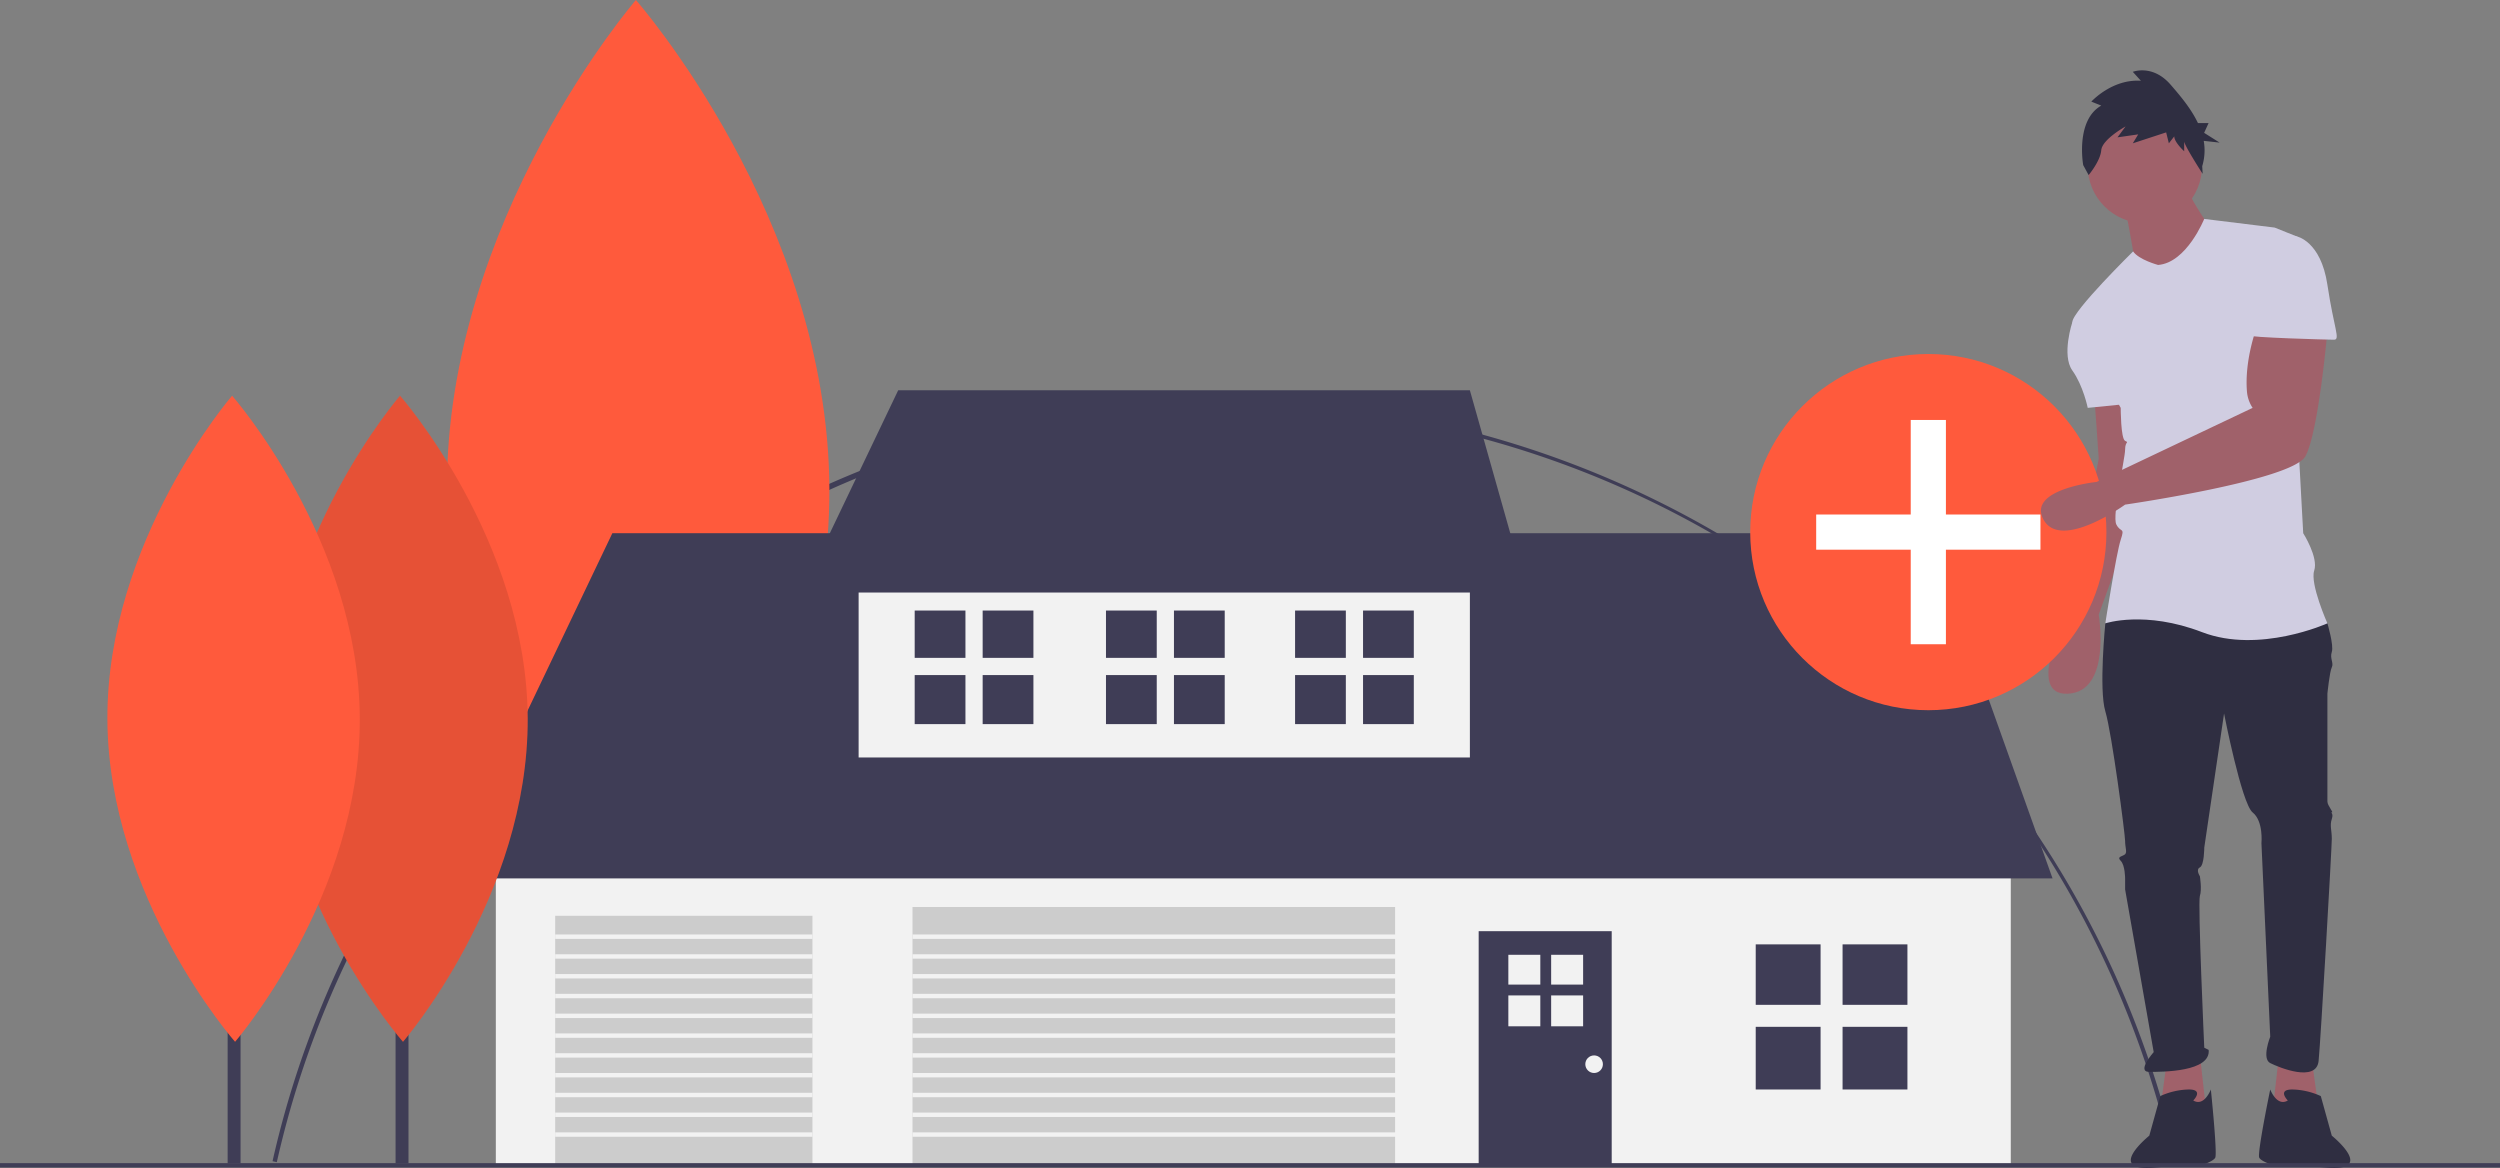 <svg id="a47a0a21-9b01-4fbd-9b4d-87f66ed38e86" data-name="Layer 1" xmlns="http://www.w3.org/2000/svg" width="1137" height="531.168" viewBox="0 0 1137 531.168"><rect x="0" y="0" width="1137" height="531.168" fill="#808080" stroke="none"/><title>buy_house</title><path d="M157.398,712.972l-1.951-.439c21.756-96.751,76.43-184.609,153.951-247.392A444.114,444.114,0,0,1,1021.553,711.352l-1.949.443C973.55,509.586,796.329,368.361,588.634,368.361,383.66,368.361,202.3,513.29,157.398,712.972Z" transform="translate(-31.5 -184.416)" fill="#3f3d56"/><polygon points="1051.5 482.5 1054.5 504.5 1033.5 506.5 1036.5 479.5 1051.5 482.5" fill="#a0616a"/><path d="M984,364.916s2,27,2,28-14,70-14,70-20,38,0,37,14-36,14-36l21-58-9-41Z" transform="translate(-31.5 -184.416)" fill="#a0616a"/><polygon points="985.5 482.5 982.5 504.5 1003.5 506.5 1000.5 479.5 985.5 482.5" fill="#a0616a"/><path d="M994,460.916l-5,7s-3,30,0,40,9,56,9,59,1,5,0,6-4,1-2,3,2,8,2,8v5l13,74s-8,9-2,9,28,0,27-10l-2-1s-3-66-2-69,0-9,0-9-2-3,0-4,2-9,2-9l9-61s8,41,13,45,4,14,4,14l4,88s-4,10,0,12,21,9,22-1,6-97,6-101-1-6,0-9-1-3,0-3-2-3-2-5v-49s1-10,2-12-1-4,0-7-2-13-2-13l-45-12Z" transform="translate(-31.5 -184.416)" fill="#2f2e41"/><path d="M1029,684.916s5-5-2-5a32.549,32.549,0,0,0-13,3l-5,18s-20.5,16.5,2.5,14.5,19.5-.5,19.5-.5,7-2,8-4-2-31-2-31S1034,687.916,1029,684.916Z" transform="translate(-31.5 -184.416)" fill="#2f2e41"/><path d="M1072,684.916s-5-5,2-5a32.549,32.549,0,0,1,13,3l5,18s20.5,16.5-2.5,14.5-22.5-.5-22.5-.5-7-2-8-4,5-31,5-31S1067,687.916,1072,684.916Z" transform="translate(-31.5 -184.416)" fill="#2f2e41"/><rect x="286.141" y="177.432" width="8.903" height="351.653" fill="#3f3d56"/><path d="M408.705,406.662c.567,122.964-85.945,223.048-85.945,223.048s-87.431-99.282-87.998-222.246,85.945-223.048,85.945-223.048S408.138,283.697,408.705,406.662Z" transform="translate(-31.5 -184.416)" fill="#ff5a3c"/><rect x="225.5" y="383.5" width="689" height="146" fill="#f2f2f2"/><polygon points="203.5 399.5 278.5 242.5 877.5 242.5 933.5 399.5 203.5 399.5" fill="#3f3d56"/><rect x="390.5" y="252.5" width="278" height="92" fill="#f2f2f2"/><polygon points="408.5 177.5 364.5 269.5 694.5 269.5 668.5 177.5 408.5 177.5" fill="#3f3d56"/><rect x="415" y="412.5" width="219.5" height="117" fill="#ccc"/><rect x="252.5" y="416.5" width="117" height="113" fill="#ccc"/><rect x="672.5" y="423.5" width="60.5" height="106" fill="#3f3d56"/><rect y="529" width="1137" height="2" fill="#3f3d56"/><rect x="179.905" y="297.059" width="5.875" height="232.053" fill="#3f3d56"/><path d="M271.497,511.047c.374,81.143-56.715,147.187-56.715,147.187s-57.695-65.515-58.069-146.658,56.715-147.188,56.715-147.188S271.123,429.904,271.497,511.047Z" transform="translate(-31.5 -184.416)" fill="#ff5a3c"/><path d="M271.497,511.047c.374,81.143-56.715,147.187-56.715,147.187s-57.695-65.515-58.069-146.658,56.715-147.188,56.715-147.188S271.123,429.904,271.497,511.047Z" transform="translate(-31.5 -184.416)" opacity="0.1"/><rect x="103.533" y="297.059" width="5.875" height="232.053" fill="#3f3d56"/><path d="M195.125,511.047c.374,81.143-56.715,147.187-56.715,147.187s-57.695-65.515-58.069-146.658,56.715-147.188,56.715-147.188S194.751,429.904,195.125,511.047Z" transform="translate(-31.5 -184.416)" fill="#ff5a3c"/><rect x="798.5" y="429.5" width="29.5" height="27.5" fill="#3f3d56"/><rect x="838" y="429.5" width="29.5" height="27.5" fill="#3f3d56"/><rect x="798.5" y="467" width="29.5" height="28.5" fill="#3f3d56"/><rect x="838" y="467" width="29.5" height="28.5" fill="#3f3d56"/><rect x="416" y="277.674" width="23.087" height="21.522" fill="#3f3d56"/><rect x="446.913" y="277.674" width="23.087" height="21.522" fill="#3f3d56"/><rect x="416" y="307.022" width="23.087" height="22.304" fill="#3f3d56"/><rect x="446.913" y="307.022" width="23.087" height="22.304" fill="#3f3d56"/><rect x="589" y="277.674" width="23.087" height="21.522" fill="#3f3d56"/><rect x="619.913" y="277.674" width="23.087" height="21.522" fill="#3f3d56"/><rect x="589" y="307.022" width="23.087" height="22.304" fill="#3f3d56"/><rect x="619.913" y="307.022" width="23.087" height="22.304" fill="#3f3d56"/><rect x="503" y="277.674" width="23.087" height="21.522" fill="#3f3d56"/><rect x="533.913" y="277.674" width="23.087" height="21.522" fill="#3f3d56"/><rect x="503" y="307.022" width="23.087" height="22.304" fill="#3f3d56"/><rect x="533.913" y="307.022" width="23.087" height="22.304" fill="#3f3d56"/><rect x="686" y="434.239" width="14.536" height="13.551" fill="#f2f2f2"/><rect x="705.464" y="434.239" width="14.536" height="13.551" fill="#f2f2f2"/><rect x="686" y="452.717" width="14.536" height="14.043" fill="#f2f2f2"/><rect x="705.464" y="452.717" width="14.536" height="14.043" fill="#f2f2f2"/><circle cx="725" cy="484" r="4" fill="#f2f2f2"/><rect x="415" y="425" width="220" height="2" fill="#f2f2f2"/><rect x="415" y="434" width="220" height="2" fill="#f2f2f2"/><rect x="415" y="443" width="220" height="2" fill="#f2f2f2"/><rect x="415" y="452" width="220" height="2" fill="#f2f2f2"/><rect x="415" y="461" width="220" height="2" fill="#f2f2f2"/><rect x="415" y="470" width="220" height="2" fill="#f2f2f2"/><rect x="415" y="479" width="220" height="2" fill="#f2f2f2"/><rect x="415" y="488" width="220" height="2" fill="#f2f2f2"/><rect x="415" y="497" width="220" height="2" fill="#f2f2f2"/><rect x="415" y="506" width="220" height="2" fill="#f2f2f2"/><rect x="415" y="515" width="220" height="2" fill="#f2f2f2"/><rect x="252.5" y="425" width="117" height="2" fill="#f2f2f2"/><rect x="252.5" y="434" width="117" height="2" fill="#f2f2f2"/><rect x="252.5" y="443" width="117" height="2" fill="#f2f2f2"/><rect x="252.5" y="452" width="117" height="2" fill="#f2f2f2"/><rect x="252.5" y="461" width="117" height="2" fill="#f2f2f2"/><rect x="252.5" y="470" width="117" height="2" fill="#f2f2f2"/><rect x="252.5" y="479" width="117" height="2" fill="#f2f2f2"/><rect x="252.5" y="488" width="117" height="2" fill="#f2f2f2"/><rect x="252.5" y="497" width="117" height="2" fill="#f2f2f2"/><rect x="252.5" y="506" width="117" height="2" fill="#f2f2f2"/><rect x="252.5" y="515" width="117" height="2" fill="#f2f2f2"/><circle cx="877" cy="242" r="81" fill="#ff5a3c"/><polygon points="928 234 885 234 885 191 869 191 869 234 826 234 826 250 869 250 869 293 885 293 885 250 928 250 928 234" fill="#fff"/><circle cx="975.5" cy="75.5" r="26" fill="#a0616a"/><path d="M998,278.916s4,20,4,23,17,12,17,12l19-24s-12-17-12-21Z" transform="translate(-31.5 -184.416)" fill="#a0616a"/><path d="M1013,304.916s-8.716-2.32-11.358-6.16c0,0-27.642,27.16-27.642,32.16l22,39s0,14,2,15,0,0,0,4-6,30-4,34,4,1,2,7-7,38-7,38,18-6,44,4,57-4,57-4-8-18-6-24-5-17-5-17l-5-92s7-41,2-43l-10-4L1033.976,283.98S1026,303.916,1013,304.916Z" transform="translate(-31.5 -184.416)" fill="#d0cde1"/><path d="M984,323.916l-10,7s-5,15,0,22,7,17,7,17l20-2Z" transform="translate(-31.5 -184.416)" fill="#d0cde1"/><path d="M1058,332.916s-5.791,14.891-4.581,29.624A15.614,15.614,0,0,0,1056,369.916h0L985.056,403.597S953,406.916,961,420.916s37-7,37-7,76-11,82-22,10-57,10-57Z" transform="translate(-31.5 -184.416)" fill="#a0616a"/><path d="M987.149,232.438l-4.51-1.806s9.43-10.382,22.55-9.479l-3.69-4.063s9.02-3.611,17.22,5.868c4.311,4.983,9.298,10.84,12.407,17.438h4.83l-2.016,4.439,7.055,4.439-7.242-.797a24.561,24.561,0,0,1-.685,11.496l.194,3.508s-8.394-12.987-8.394-14.793v4.514s-4.51-4.062-4.51-6.771l-2.46,3.16-1.23-4.965-15.17,4.965,2.46-4.062-9.43,1.354,3.69-4.965s-10.66,5.868-11.07,10.833-5.74,11.285-5.74,11.285l-2.46-4.514S975.259,239.209,987.149,232.438Z" transform="translate(-31.5 -184.416)" fill="#2f2e41"/><path d="M1061,291.916h15s11,2,14,22,6,25,3,25-39-1-39-2S1061,291.916,1061,291.916Z" transform="translate(-31.5 -184.416)" fill="#d0cde1"/></svg>